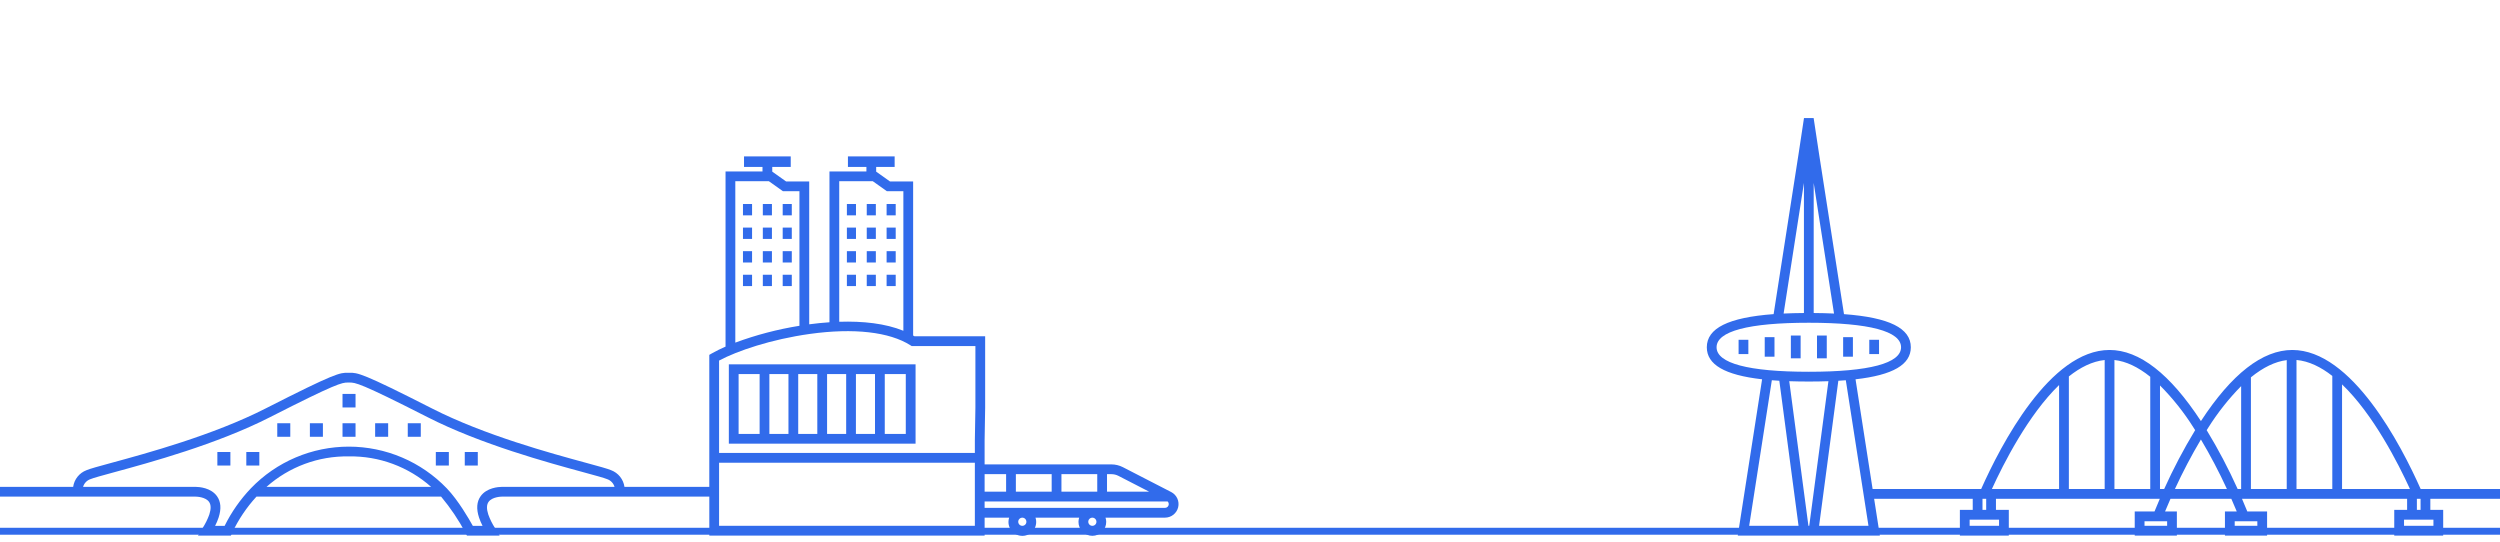 <svg width="360" height="78" viewBox="0 0 360 78" fill="none" xmlns="http://www.w3.org/2000/svg">
<g clip-path="url(#clip0_334_1422)">
<path d="M104.953 63.891H131.842V52.462H104.953V63.891ZM121.848 62.484H119.1V53.869H121.848V62.484ZM123.255 53.867H126V62.484H123.251L123.255 53.867ZM117.692 62.484H114.944V53.869H117.692V62.484ZM113.538 62.484H110.79V53.869H113.538V62.484ZM130.433 62.484H127.406V53.869H130.433L130.433 62.484ZM106.359 53.869H109.386V62.484H106.359V53.869Z" fill="#316BEB"/>
<path d="M168.652 70.854L161.705 67.277C161.187 67.011 160.613 66.873 160.031 66.872H141.784V63.403L141.862 58.716V48.422H131.681C131.62 48.384 131.553 48.352 131.491 48.316V26.128H128.156L126.168 24.716V24.035H128.829V22.523H122.102V24.035H124.763V24.691H119.443V46.406C118.473 46.472 117.497 46.571 116.527 46.701V26.128H113.194L111.205 24.715V24.035H113.866V22.523H107.138V24.035H109.799V24.691H104.478V49.913C103.799 50.205 103.135 50.534 102.491 50.897L102.139 51.1V70.108H89.922C89.847 69.573 89.629 69.069 89.293 68.648C88.956 68.226 88.512 67.903 88.007 67.712C87.495 67.491 86.27 67.158 84.416 66.653C79.296 65.26 69.766 62.669 62.231 58.83C52.103 53.673 51.496 53.662 50.305 53.679H50.152C48.949 53.655 48.352 53.673 38.226 58.83C30.691 62.667 21.161 65.26 16.041 66.653C14.187 67.158 12.961 67.491 12.45 67.712C11.945 67.903 11.501 68.226 11.164 68.648C10.828 69.069 10.61 69.573 10.535 70.108H0V71.514H28.159C28.304 71.514 29.585 71.55 30.1 72.268C30.39 72.673 30.404 73.284 30.143 74.085C29.895 74.778 29.567 75.44 29.166 76.058L28.51 77.127H33.251L33.436 76.708C34.334 74.811 35.511 73.061 36.93 71.515H63.521C64.872 73.134 66.052 74.889 67.042 76.751L67.239 77.126H71.947L71.29 76.056C70.889 75.439 70.561 74.778 70.312 74.085C70.05 73.284 70.065 72.672 70.355 72.267C70.871 71.549 72.151 71.514 72.288 71.513H102.141V77.126H141.786V74.541H145.318C145.255 74.731 145.222 74.93 145.219 75.13C145.214 75.421 145.272 75.709 145.389 75.975C145.507 76.24 145.681 76.477 145.899 76.669C146.118 76.86 146.375 77.002 146.654 77.083C146.933 77.165 147.226 77.185 147.514 77.141C147.801 77.098 148.075 76.992 148.317 76.831C148.56 76.671 148.764 76.46 148.916 76.212C149.068 75.964 149.164 75.686 149.197 75.398C149.231 75.109 149.201 74.817 149.11 74.541H155.401C155.339 74.731 155.305 74.93 155.302 75.13C155.298 75.395 155.347 75.658 155.446 75.903C155.544 76.149 155.69 76.373 155.876 76.561C156.062 76.75 156.283 76.9 156.527 77.002C156.771 77.104 157.034 77.157 157.298 77.157C157.563 77.157 157.825 77.104 158.069 77.002C158.313 76.9 158.535 76.75 158.72 76.561C158.906 76.373 159.052 76.149 159.151 75.903C159.249 75.658 159.298 75.395 159.294 75.13C159.291 74.93 159.258 74.731 159.195 74.541H167.758C168.196 74.541 168.621 74.394 168.965 74.123C169.309 73.853 169.552 73.474 169.655 73.049C169.758 72.624 169.715 72.176 169.533 71.778C169.351 71.38 169.041 71.054 168.652 70.854V70.854ZM38.378 70.108C41.639 67.213 45.868 65.647 50.228 65.721C54.589 65.647 58.818 67.213 62.079 70.108H38.378ZM72.282 70.108C71.784 70.113 70.09 70.226 69.214 71.449C68.648 72.238 68.569 73.272 68.979 74.522C69.117 74.934 69.286 75.335 69.485 75.721H68.085C67.54 74.732 65.987 72.04 64.34 70.324C62.514 68.425 60.324 66.913 57.9 65.881C55.476 64.849 52.869 64.316 50.235 64.315C47.6 64.315 44.993 64.846 42.569 65.877C40.145 66.909 37.953 68.419 36.127 70.318C34.602 71.917 33.328 73.739 32.349 75.721H30.976C31.175 75.335 31.344 74.934 31.481 74.522C31.89 73.272 31.809 72.238 31.244 71.449C30.368 70.226 28.675 70.113 28.169 70.108H11.963C12.037 69.854 12.17 69.622 12.351 69.43C12.532 69.238 12.756 69.092 13.005 69.004C13.427 68.823 14.743 68.465 16.41 68.011C21.578 66.605 31.2 63.986 38.863 60.083C48.466 55.193 49.237 55.085 50.087 55.085H50.309C51.173 55.085 51.767 55.08 61.591 60.083C69.256 63.986 78.877 66.604 84.044 68.01C85.711 68.464 87.028 68.822 87.449 69.004C87.698 69.092 87.922 69.238 88.103 69.43C88.285 69.622 88.418 69.854 88.492 70.107L72.282 70.108ZM147.213 75.721C147.097 75.721 146.983 75.686 146.886 75.622C146.789 75.557 146.713 75.465 146.668 75.357C146.623 75.249 146.612 75.131 146.634 75.016C146.657 74.902 146.713 74.797 146.796 74.714C146.878 74.632 146.983 74.576 147.098 74.553C147.212 74.53 147.331 74.542 147.438 74.586C147.546 74.631 147.638 74.707 147.703 74.804C147.768 74.9 147.802 75.015 147.802 75.131C147.802 75.287 147.74 75.437 147.63 75.548C147.519 75.658 147.369 75.72 147.213 75.72V75.721ZM157.298 75.721C157.181 75.721 157.067 75.686 156.97 75.621C156.873 75.557 156.798 75.465 156.753 75.357C156.709 75.249 156.697 75.131 156.72 75.016C156.742 74.902 156.799 74.797 156.881 74.714C156.963 74.632 157.069 74.576 157.183 74.553C157.297 74.53 157.416 74.542 157.524 74.586C157.631 74.631 157.723 74.707 157.788 74.804C157.853 74.901 157.888 75.015 157.888 75.131C157.887 75.287 157.825 75.437 157.715 75.548C157.604 75.658 157.454 75.72 157.298 75.72V75.721ZM161.062 68.528L165.478 70.802H159.41V68.278H160.031C160.39 68.279 160.743 68.364 161.062 68.528L161.062 68.528ZM146.285 70.802V68.278H151.441V70.802L146.285 70.802ZM152.848 68.279H158.004V70.802H152.848V68.279ZM144.879 68.279V70.802H141.785V68.278L144.879 68.279ZM120.849 26.096H125.685L127.709 27.534H130.085V47.631C127.507 46.578 124.253 46.222 120.85 46.334L120.849 26.096ZM105.885 26.096H110.719L112.744 27.534H115.119V46.913C111.969 47.418 108.876 48.23 105.885 49.338V26.096ZM103.547 51.921C106.132 50.535 111.044 48.861 116.625 48.085C122.931 47.209 128.073 47.79 131.106 49.722L131.279 49.832L140.458 49.83V58.698L140.38 63.391V65.227H103.547V51.921ZM140.379 75.72H103.547V66.633H140.379V75.72ZM167.76 73.135H141.784V72.208H168.145C168.246 72.309 168.303 72.446 168.304 72.589C168.304 72.733 168.246 72.872 168.144 72.975C168.042 73.077 167.903 73.135 167.758 73.135H167.76Z" fill="#316BEB"/>
<path d="M123.262 29.377H121.951V31.01H123.262V29.377Z" fill="#316BEB"/>
<path d="M126.122 29.377H124.812V31.01H126.122V29.377Z" fill="#316BEB"/>
<path d="M128.982 29.377H127.671V31.01H128.982V29.377Z" fill="#316BEB"/>
<path d="M123.262 32.773H121.951V34.405H123.262V32.773Z" fill="#316BEB"/>
<path d="M126.122 32.773H124.812V34.405H126.122V32.773Z" fill="#316BEB"/>
<path d="M128.982 32.773H127.671V34.405H128.982V32.773Z" fill="#316BEB"/>
<path d="M123.262 36.168H121.951V37.8H123.262V36.168Z" fill="#316BEB"/>
<path d="M126.122 36.168H124.812V37.8H126.122V36.168Z" fill="#316BEB"/>
<path d="M128.982 36.168H127.671V37.8H128.982V36.168Z" fill="#316BEB"/>
<path d="M123.262 39.563H121.951V41.196H123.262V39.563Z" fill="#316BEB"/>
<path d="M126.122 39.563H124.812V41.196H126.122V39.563Z" fill="#316BEB"/>
<path d="M128.982 39.563H127.671V41.196H128.982V39.563Z" fill="#316BEB"/>
<path d="M108.298 29.377H106.987V31.01H108.298V29.377Z" fill="#316BEB"/>
<path d="M111.158 29.377H109.847V31.01H111.158V29.377Z" fill="#316BEB"/>
<path d="M114.018 29.377H112.708V31.01H114.018V29.377Z" fill="#316BEB"/>
<path d="M108.298 32.773H106.987V34.405H108.298V32.773Z" fill="#316BEB"/>
<path d="M111.158 32.773H109.847V34.405H111.158V32.773Z" fill="#316BEB"/>
<path d="M114.018 32.773H112.708V34.405H114.018V32.773Z" fill="#316BEB"/>
<path d="M108.298 36.168H106.987V37.8H108.298V36.168Z" fill="#316BEB"/>
<path d="M111.158 36.168H109.847V37.8H111.158V36.168Z" fill="#316BEB"/>
<path d="M114.018 36.168H112.708V37.8H114.018V36.168Z" fill="#316BEB"/>
<path d="M108.298 39.563H106.987V41.196H108.298V39.563Z" fill="#316BEB"/>
<path d="M111.158 39.563H109.847V41.196H111.158V39.563Z" fill="#316BEB"/>
<path d="M114.018 39.563H112.708V41.196H114.018V39.563Z" fill="#316BEB"/>
<path d="M33.176 65.088H31.301V67.037H33.176V65.088Z" fill="#316BEB"/>
<path d="M37.344 65.088H35.469V67.037H37.344V65.088Z" fill="#316BEB"/>
<path d="M68.801 65.088H66.926V67.037H68.801V65.088Z" fill="#316BEB"/>
<path d="M64.633 65.088H62.758V67.037H64.633V65.088Z" fill="#316BEB"/>
<path d="M46.498 60.947H44.623V62.896H46.498V60.947Z" fill="#316BEB"/>
<path d="M41.801 60.947H39.926V62.896H41.801V60.947Z" fill="#316BEB"/>
<path d="M55.895 60.947H54.02V62.896H55.895V60.947Z" fill="#316BEB"/>
<path d="M60.593 60.947H58.718V62.896H60.593V60.947Z" fill="#316BEB"/>
<path d="M51.197 60.947H49.322V62.896H51.197V60.947Z" fill="#316BEB"/>
<path d="M51.197 56.725H49.322V58.674H51.197V56.725Z" fill="#316BEB"/>
<g clip-path="url(#clip1_334_1422)">
<path d="M270.582 48.929H269.176V50.987H270.582V48.929Z" fill="#316BEB"/>
<path d="M266.818 48.551H265.412V51.364H266.818V48.551Z" fill="#316BEB"/>
<path d="M263.054 48.317H261.648V51.598H263.054V48.317Z" fill="#316BEB"/>
<path d="M259.29 48.317H257.884V51.598H259.29V48.317Z" fill="#316BEB"/>
<path d="M255.526 48.551H254.12V51.364H255.526V48.551Z" fill="#316BEB"/>
<path d="M251.763 48.929H250.357V50.987H251.763V48.929Z" fill="#316BEB"/>
<path d="M360.096 71.823V70.417H348.576C345.748 64.067 338.663 50.396 330.09 50.396C325.795 50.396 321.368 53.844 316.932 60.636C312.495 53.844 308.068 50.396 303.774 50.396C295.2 50.396 288.118 64.067 285.288 70.417H269.656L267.197 54.62C272.595 54.006 275.158 52.5 275.158 50.007C275.158 47.269 272.073 45.72 265.535 45.237L261.946 22.172L261.164 17.003H259.774L258.993 22.172L255.403 45.234C248.865 45.719 245.781 47.268 245.781 50.006C245.781 52.499 248.343 54.005 253.741 54.619L250.239 77.127H270.7L269.875 71.823H284.073V73.423H282.222V77.126H289.269V73.423H287.418V71.823H311.016C310.708 72.534 310.453 73.154 310.248 73.655H307.4V77.127H313.47V73.655H311.767C311.984 73.13 312.247 72.51 312.551 71.823H321.31C321.613 72.51 321.877 73.13 322.094 73.655H320.391V77.127H326.461V73.655H323.613C323.41 73.153 323.153 72.534 322.845 71.823H346.623V73.423H344.772V77.126H351.819V73.423H349.969V71.823H360.096ZM261.172 26.344L264.098 45.15C263.182 45.107 262.207 45.081 261.172 45.074V26.344ZM259.766 26.346V45.074C258.731 45.082 257.756 45.107 256.84 45.15L259.766 26.346ZM247.187 50.006C247.187 47.697 251.781 46.476 260.469 46.476C269.158 46.476 273.752 47.695 273.752 50.006C273.752 52.317 269.158 53.535 260.469 53.535C251.78 53.535 247.187 52.312 247.187 50.006ZM251.881 75.72L255.144 54.754C255.494 54.782 255.852 54.807 256.222 54.829L258.991 75.72H251.881ZM260.413 75.72L257.652 54.894C258.543 54.925 259.48 54.941 260.472 54.941C261.463 54.941 262.403 54.925 263.292 54.894L260.531 75.72H260.413ZM261.949 75.72L264.719 54.829C265.089 54.807 265.447 54.782 265.797 54.754L269.06 75.72H261.949ZM312.067 75.72H308.81V75.061H312.067V75.72ZM325.059 75.72H321.797V75.061H325.055L325.059 75.72ZM329.289 70.417H324.133V54.333C325.899 52.896 327.629 52.062 329.289 51.856V70.417ZM330.696 51.836C332.481 51.996 334.214 52.849 335.852 54.133V70.419H330.696V51.836ZM297.917 54.206C299.553 52.905 301.287 52.028 303.073 51.842V70.417H297.917V54.206ZM304.479 51.841C306.138 52.021 307.869 52.837 309.636 54.253V70.417H304.479V51.841ZM287.863 74.829V75.72H283.628V74.829H287.863V74.829ZM286.011 73.423H285.479V71.823H286.011V73.423ZM286.831 70.417C288.485 66.797 292.053 59.755 296.508 55.446V70.417H286.831ZM311.039 70.417V55.505C312.872 57.347 314.495 59.387 315.877 61.588C315.953 61.706 316.026 61.822 316.102 61.943C314.443 64.674 312.953 67.504 311.641 70.417H311.039ZM313.188 70.417C314.311 67.976 315.56 65.596 316.932 63.287C318.304 65.596 319.553 67.976 320.676 70.417H313.188ZM317.762 61.943C317.838 61.825 317.91 61.706 317.987 61.588C319.345 59.427 320.934 57.419 322.724 55.6V70.417H322.223C320.911 67.504 319.422 64.673 317.762 61.943V61.943ZM337.256 70.417V55.352C341.756 59.652 345.365 66.77 347.033 70.417H337.256V70.417ZM350.415 74.829V75.72H346.18V74.829H350.415ZM348.563 73.423H348.031V71.823H348.562L348.563 73.423Z" fill="#316BEB"/>
</g>
<line y1="76.5" x2="360" y2="76.5" stroke="#316BEB"/>
</g>
<defs>
<clipPath id="clip0_334_1422">
<rect width="360" height="77.344" fill="white"/>
</clipPath>
<clipPath id="clip1_334_1422">
<rect width="114.472" height="77.127" fill="white" transform="translate(245.625)"/>
</clipPath>
</defs>
</svg>

